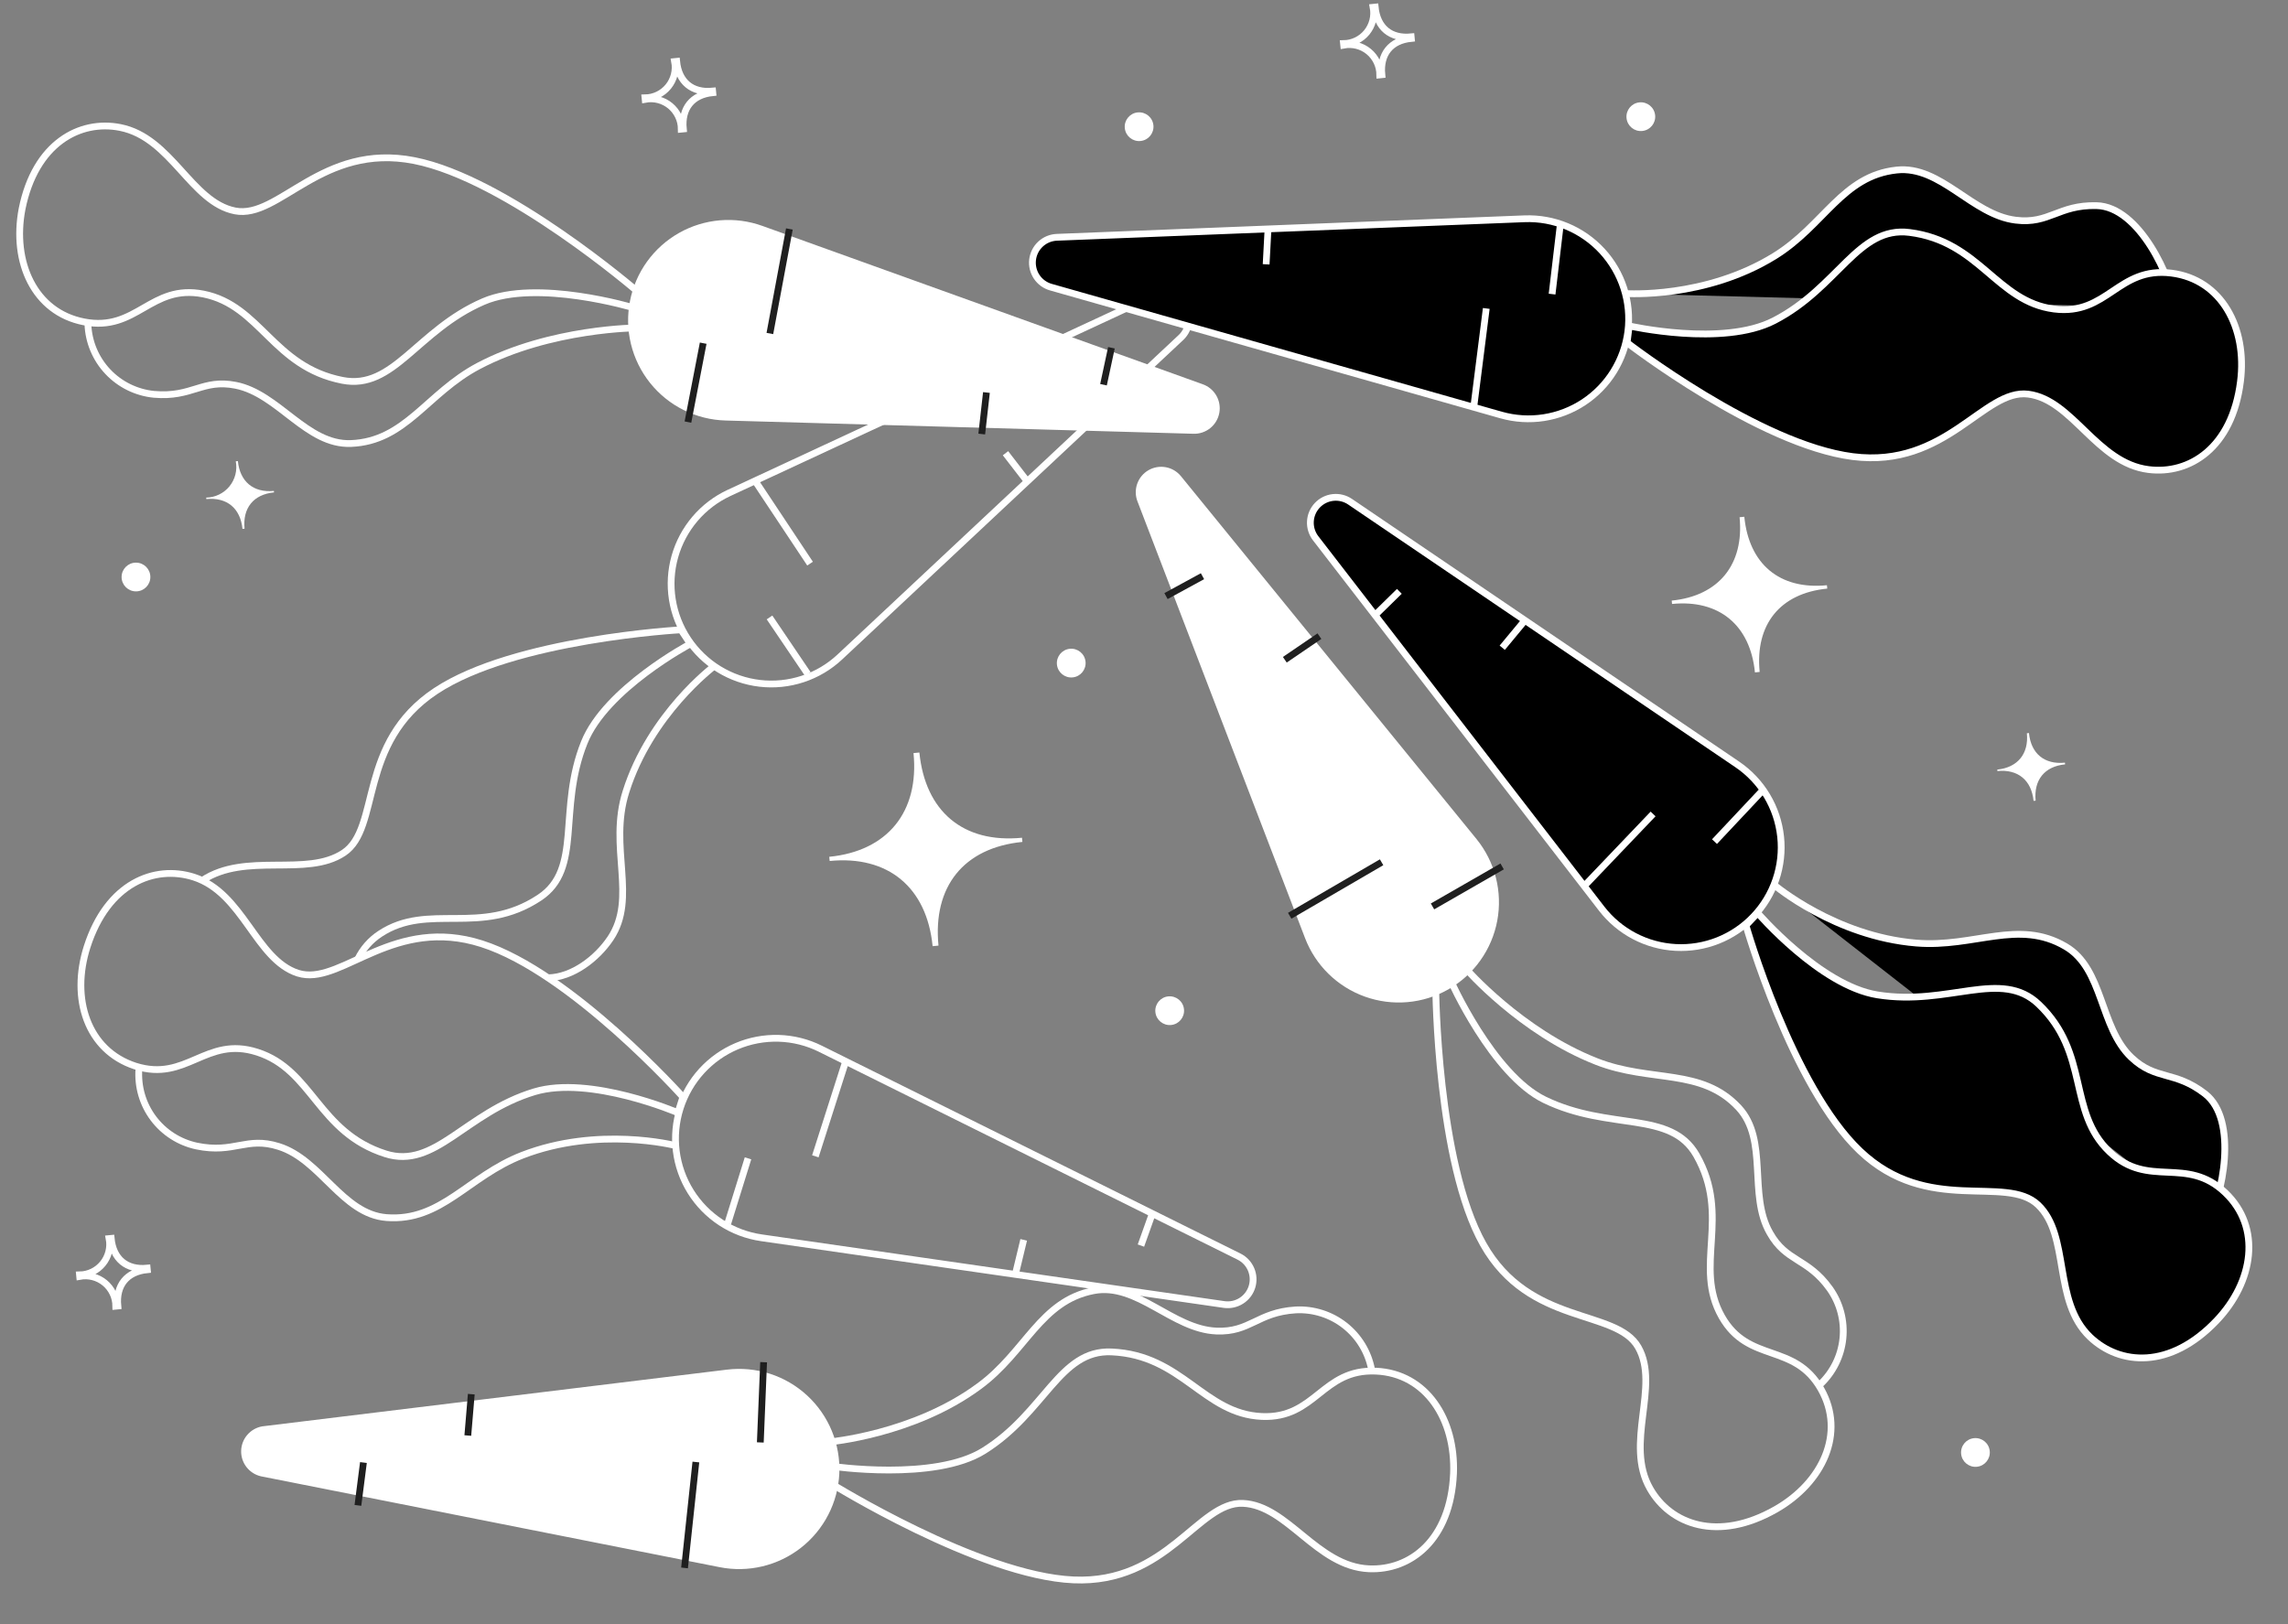 <svg width="300" height="213" viewBox="0 0 300 213" fill="none" xmlns="http://www.w3.org/2000/svg">
<rect x="0" y="0" width="300" height="213" fill="#808080" stroke="none"/>
<path d="M71.896 128.243C75.061 128.171 78.252 125.738 80.036 123.086C83.626 117.736 79.749 111.15 82.073 103.843C85.281 93.635 93.608 87.396 93.608 87.396" stroke="white" stroke-width="0.889" stroke-miterlimit="10"/>
<path d="M154.912 44.204L110.123 86.164C108.728 87.47 107.066 88.456 105.252 89.053C103.437 89.651 101.514 89.846 99.617 89.624C97.719 89.403 95.893 88.77 94.265 87.771C92.637 86.772 91.246 85.429 90.19 83.838V83.838C89.142 82.26 88.447 80.475 88.153 78.604C87.859 76.734 87.973 74.821 88.487 72.999C89.001 71.176 89.903 69.486 91.13 68.044C92.358 66.602 93.883 65.443 95.601 64.645L151.231 38.787C151.943 38.48 152.74 38.431 153.484 38.648C154.228 38.864 154.874 39.334 155.31 39.975C155.745 40.616 155.944 41.389 155.872 42.161C155.799 42.933 155.46 43.656 154.912 44.204V44.204Z" stroke="white" stroke-width="0.889" stroke-miterlimit="10"/>
<path d="M26.527 115.476C32.237 111.686 40.18 115.109 45.067 111.855C49.955 108.602 46.826 97.474 57.123 90.638C67.419 83.803 89.291 82.604 89.291 82.604L90.519 84.448C90.519 84.448 79.422 90.327 76.608 97.387C73.067 106.208 76.459 113.941 70.74 117.733C62.992 122.878 56.193 118.278 49.827 122.482C48.579 123.304 47.575 124.447 46.919 125.79" stroke="white" stroke-width="0.889" stroke-miterlimit="10"/>
<path d="M106.214 73.925L99.032 63.108" stroke="white" stroke-width="0.889" stroke-miterlimit="10"/>
<path d="M105.912 88.394L100.898 80.982" stroke="white" stroke-width="0.889" stroke-miterlimit="10"/>
<path d="M134.698 63.146L131.839 59.444" stroke="white" stroke-width="0.889" stroke-miterlimit="10"/>
<path d="M139.623 44.01L142.029 47.918" stroke="white" stroke-width="0.889" stroke-miterlimit="10"/>
<path d="M19.295 166.327L19.315 166.531C16.607 166.799 15.185 168.592 15.452 171.291L15.187 171.317C15.183 170.731 15.051 170.153 14.8 169.624C14.548 169.095 14.184 168.627 13.732 168.254C13.28 167.881 12.752 167.612 12.184 167.466C11.617 167.32 11.024 167.3 10.448 167.408L10.429 167.213C11.014 167.204 11.591 167.068 12.118 166.813C12.645 166.558 13.109 166.19 13.479 165.736C13.849 165.283 14.115 164.753 14.258 164.186C14.402 163.618 14.419 163.026 14.309 162.451L14.575 162.425C14.841 165.115 16.587 166.595 19.295 166.327Z" stroke="white" stroke-width="0.889" stroke-miterlimit="10"/>
<path d="M93.44 11.948L93.46 12.152C90.752 12.419 89.331 14.213 89.597 16.912L89.332 16.938C89.329 16.352 89.197 15.774 88.945 15.245C88.694 14.716 88.329 14.248 87.877 13.875C87.425 13.502 86.897 13.233 86.33 13.087C85.762 12.941 85.17 12.921 84.594 13.029L84.574 12.834C85.16 12.825 85.736 12.689 86.263 12.434C86.79 12.178 87.255 11.811 87.625 11.357C87.995 10.903 88.26 10.374 88.404 9.806C88.547 9.239 88.565 8.647 88.455 8.072L88.72 8.045C88.987 10.736 90.732 12.216 93.44 11.948Z" stroke="white" stroke-width="0.889" stroke-miterlimit="10"/>
<path d="M185.029 4.834L185.049 5.038C182.341 5.306 180.919 7.099 181.186 9.798L180.921 9.825C180.917 9.239 180.785 8.661 180.534 8.131C180.283 7.602 179.918 7.134 179.466 6.762C179.014 6.389 178.486 6.119 177.918 5.973C177.351 5.827 176.758 5.807 176.183 5.915L176.163 5.72C176.749 5.712 177.325 5.575 177.852 5.32C178.379 5.065 178.844 4.697 179.214 4.244C179.583 3.79 179.849 3.26 179.993 2.693C180.136 2.125 180.154 1.533 180.044 0.958L180.309 0.932C180.575 3.622 182.321 5.102 185.029 4.834Z" stroke="white" stroke-width="0.889" stroke-miterlimit="10"/>
<path d="M270.753 100.03L270.775 100.251C268.058 100.52 266.646 102.322 266.912 105.012L266.638 105.039C266.37 102.331 264.589 100.863 261.899 101.129L261.88 100.935C264.535 100.672 266.028 98.871 265.761 96.172L266.035 96.145C266.299 98.818 268.036 100.299 270.753 100.03Z" fill="white"/>
<path d="M134.004 109.876L134.058 110.424C126.333 111.188 122.291 116.306 123.054 124.023L122.284 124.099C121.52 116.374 116.431 112.168 108.786 112.924L108.731 112.376C116.377 111.619 120.542 106.48 119.779 98.773L120.549 98.697C121.312 106.404 126.279 110.64 134.004 109.876Z" fill="white"/>
<path d="M239.545 76.758L239.589 77.199C233.368 77.815 230.112 81.928 230.725 88.129L230.105 88.191C229.491 81.983 225.394 78.603 219.236 79.213L219.193 78.772C225.35 78.163 228.705 74.032 228.092 67.838L228.712 67.777C229.325 73.971 233.324 77.374 239.545 76.758Z" fill="white"/>
<path d="M259.202 192.378C260.238 192.275 260.995 191.352 260.893 190.316C260.79 189.28 259.867 188.523 258.831 188.626C257.795 188.728 257.038 189.651 257.141 190.688C257.243 191.724 258.166 192.48 259.202 192.378Z" fill="white"/>
<path d="M17.828 77.564C18.87 77.564 19.714 76.72 19.714 75.679C19.714 74.638 18.87 73.794 17.828 73.794C16.787 73.794 15.943 74.638 15.943 75.679C15.943 76.72 16.787 77.564 17.828 77.564Z" fill="white"/>
<path d="M140.645 88.846C141.681 88.743 142.437 87.82 142.335 86.784C142.232 85.748 141.31 84.991 140.273 85.094C139.237 85.196 138.481 86.119 138.583 87.155C138.686 88.191 139.608 88.948 140.645 88.846Z" fill="white"/>
<path d="M153.554 134.436C154.59 134.333 155.347 133.41 155.244 132.374C155.142 131.338 154.219 130.581 153.183 130.684C152.147 130.786 151.39 131.709 151.492 132.745C151.595 133.781 152.518 134.538 153.554 134.436Z" fill="white"/>
<path d="M215.329 17.179C216.365 17.077 217.122 16.154 217.02 15.117C216.917 14.082 215.994 13.325 214.958 13.427C213.922 13.53 213.165 14.453 213.268 15.489C213.37 16.525 214.293 17.282 215.329 17.179Z" fill="white"/>
<path d="M285.19 40.406C284.789 36.569 280.51 27.09 274.892 26.971C269.878 26.852 268.716 29.425 264.294 28.877C258.567 28.176 254.48 21.684 248.698 22.3C241.559 23.059 239.204 29.55 232.7 33.573C223.586 39.218 213.203 38.501 213.203 38.501" fill="black"/>
<path d="M285.19 40.406C284.789 36.569 280.51 27.09 274.892 26.971C269.878 26.852 268.716 29.425 264.294 28.877C258.567 28.176 254.48 21.684 248.698 22.3C241.559 23.059 239.204 29.55 232.7 33.573C223.586 39.218 213.203 38.501 213.203 38.501" stroke="white" stroke-width="0.889" stroke-miterlimit="10"/>
<path d="M138.583 31.123L199.904 28.694C201.806 28.622 203.701 28.965 205.458 29.697C207.215 30.43 208.792 31.535 210.08 32.936C211.368 34.338 212.337 36.002 212.919 37.814C213.501 39.627 213.682 41.544 213.451 43.433C213.214 45.313 212.573 47.118 211.573 48.727C210.573 50.336 209.237 51.709 207.657 52.754C206.076 53.798 204.289 54.488 202.417 54.777C200.545 55.066 198.632 54.947 196.811 54.428L137.81 37.668C137.043 37.455 136.378 36.974 135.934 36.313C135.491 35.652 135.299 34.855 135.392 34.064C135.485 33.274 135.858 32.543 136.443 32.004C137.029 31.464 137.787 31.152 138.583 31.123Z" fill="black" stroke="white" stroke-width="0.889" stroke-miterlimit="10"/>
<path d="M213.618 42.747C213.618 42.747 225.893 45.536 232.624 42.055C241.074 37.698 243.574 29.629 250.369 30.487C259.596 31.655 261.769 39.554 269.327 40.533C276.364 41.42 277.682 34.934 284.719 35.822C291.271 36.65 294.667 42.987 293.768 50.04C292.667 58.778 287.05 62.266 281.709 61.584C274.906 60.73 271.765 52.434 265.94 51.694C260.115 50.953 255.209 61.445 242.946 59.888C230.684 58.332 213.342 44.944 213.342 44.944L213.618 42.747Z" fill="black" stroke="white" stroke-width="0.889" stroke-miterlimit="10"/>
<path d="M194.878 40.453L193.246 53.328" stroke="white" stroke-width="0.889" stroke-miterlimit="10"/>
<path d="M204.557 29.694L203.507 38.575" stroke="white" stroke-width="0.889" stroke-miterlimit="10"/>
<path d="M166.263 29.997L166.015 34.668" stroke="white" stroke-width="0.889" stroke-miterlimit="10"/>
<path d="M123.496 43.886L124.22 39.357" stroke="white" stroke-width="0.889" stroke-miterlimit="10"/>
<path d="M289.414 160.403C291.372 157.073 293.556 146.902 289.114 143.455C285.118 140.365 282.691 141.758 279.457 138.691C275.275 134.718 275.841 127.066 270.823 124.132C264.629 120.5 258.885 124.312 251.264 123.689C240.589 122.815 232.64 116.069 232.64 116.069" fill="black"/>
<path d="M289.414 160.403C291.372 157.073 293.556 146.902 289.114 143.455C285.118 140.365 282.691 141.758 279.457 138.691C275.275 134.718 275.841 127.066 270.823 124.132C264.629 120.5 258.885 124.312 251.264 123.689C240.589 122.815 232.64 116.069 232.64 116.069" stroke="white" stroke-width="0.889" stroke-miterlimit="10"/>
<path d="M177.021 65.804L227.787 100.259C229.367 101.333 230.694 102.737 231.677 104.375C232.659 106.014 233.272 107.846 233.475 109.745C233.677 111.645 233.463 113.565 232.848 115.374C232.233 117.182 231.232 118.835 229.913 120.217C228.605 121.586 227.017 122.657 225.257 123.356C223.496 124.055 221.606 124.365 219.715 124.266C217.824 124.166 215.976 123.658 214.299 122.778C212.622 121.898 211.155 120.666 209.999 119.166L172.509 70.602C172.024 69.974 171.779 69.194 171.817 68.402C171.855 67.609 172.175 66.857 172.718 66.279C173.262 65.701 173.993 65.335 174.782 65.248C175.57 65.161 176.364 65.358 177.021 65.804Z" fill="black" stroke="white" stroke-width="0.889" stroke-miterlimit="10"/>
<path d="M230.464 119.742C230.464 119.742 238.645 129.271 246.155 130.485C255.535 131.997 262.385 126.995 267.32 131.725C274.041 138.146 271.061 145.786 276.596 151.064C281.728 155.971 286.641 151.527 291.772 156.425C296.557 160.992 295.518 168.1 290.603 173.241C284.523 179.615 277.937 179.069 274.04 175.353C269.104 170.623 271.485 162.087 267.233 158.031C262.98 153.975 252.818 159.456 243.882 150.958C234.946 142.46 228.928 121.369 228.928 121.369L230.464 119.742Z" fill="black" stroke="white" stroke-width="0.889" stroke-miterlimit="10"/>
<path d="M216.751 106.757L207.78 116.151" stroke="white" stroke-width="0.889" stroke-miterlimit="10"/>
<path d="M230.931 103.862L224.803 110.384" stroke="white" stroke-width="0.889" stroke-miterlimit="10"/>
<path d="M199.959 81.352L196.973 84.954" stroke="white" stroke-width="0.889" stroke-miterlimit="10"/>
<path d="M180.208 80.769L183.482 77.558" stroke="white" stroke-width="0.889" stroke-miterlimit="10"/>
<path d="M18.215 140.21C18.044 142.522 18.714 144.818 20.104 146.675C21.493 148.531 23.506 149.822 25.773 150.31C30.718 151.34 32.294 149.022 36.547 150.37C42.079 152.101 44.875 159.232 50.676 159.695C57.878 160.243 61.33 154.308 68.463 151.529C78.435 147.647 88.53 150.241 88.53 150.241" stroke="white" stroke-width="0.889" stroke-miterlimit="10"/>
<path d="M160.549 171.103L99.814 162.341C97.925 162.065 96.119 161.381 94.521 160.337C92.923 159.293 91.572 157.913 90.561 156.293C89.55 154.674 88.905 152.853 88.669 150.959C88.433 149.064 88.613 147.141 89.196 145.323V145.323C89.772 143.519 90.731 141.861 92.007 140.462C93.283 139.063 94.847 137.957 96.591 137.218C98.334 136.48 100.217 136.127 102.11 136.183C104.003 136.24 105.861 136.705 107.557 137.547L162.474 164.819C163.176 165.173 163.73 165.764 164.039 166.488C164.347 167.211 164.39 168.02 164.16 168.772C163.93 169.524 163.441 170.17 162.78 170.597C162.12 171.024 161.329 171.203 160.549 171.103V171.103Z" stroke="white" stroke-width="0.889" stroke-miterlimit="10"/>
<path d="M88.891 145.943C88.891 145.943 77.375 140.997 70.086 143.192C60.984 145.933 57.051 153.417 50.527 151.328C41.669 148.496 41.012 140.323 33.723 137.997C26.968 135.832 24.484 141.975 17.73 139.82C11.432 137.762 9.259 130.963 11.421 124.181C14.104 115.811 20.265 113.415 25.393 115.034C31.917 117.123 33.522 125.846 39.061 127.64C39.245 127.693 39.419 127.738 39.601 127.774C45.068 128.841 51.766 120.137 63.162 123.781C74.927 127.541 89.544 143.877 89.544 143.877L88.891 145.943Z" stroke="white" stroke-width="0.889" stroke-miterlimit="10"/>
<path d="M106.907 151.658L110.858 139.294" stroke="white" stroke-width="0.889" stroke-miterlimit="10"/>
<path d="M95.421 160.47L98.078 151.924" stroke="white" stroke-width="0.889" stroke-miterlimit="10"/>
<path d="M133.129 167.159L134.226 162.618" stroke="white" stroke-width="0.889" stroke-miterlimit="10"/>
<path d="M151.136 159.051L149.597 163.367" stroke="white" stroke-width="0.889" stroke-miterlimit="10"/>
<path d="M238.647 181.589C240.34 180.005 241.403 177.862 241.639 175.556C241.876 173.25 241.27 170.936 239.934 169.041C236.99 164.936 234.229 165.566 232.059 161.698C229.187 156.692 231.928 149.531 227.968 145.268C223.079 140.015 216.478 142.026 209.357 139.236C199.384 135.335 192.161 126.998 192.161 126.998" stroke="white" stroke-width="0.889" stroke-miterlimit="10"/>
<path d="M154.852 62.466L193.593 110.04C194.798 111.522 195.667 113.248 196.137 115.1C196.608 116.951 196.669 118.883 196.318 120.761C195.966 122.638 195.209 124.417 194.1 125.972C192.992 127.528 191.557 128.823 189.897 129.769C188.251 130.704 186.422 131.274 184.535 131.437C182.649 131.601 180.749 131.355 178.966 130.717C177.183 130.079 175.559 129.064 174.205 127.74C172.851 126.416 171.799 124.816 171.12 123.048L149.146 65.764C148.858 65.023 148.845 64.202 149.109 63.452C149.373 62.701 149.897 62.069 150.586 61.671C151.275 61.273 152.083 61.134 152.866 61.28C153.648 61.425 154.352 61.846 154.852 62.466Z" fill="white"/>
<path d="M190.156 128.501C190.156 128.501 195.685 140.946 202.536 144.254C211.085 148.394 219.044 145.561 222.438 151.515C227.035 159.594 221.982 166.054 225.767 172.703C229.281 178.869 235.264 176.026 238.769 182.193C242.018 187.939 239.007 194.447 232.824 197.972C225.21 202.299 219.015 199.927 216.355 195.249C212.963 189.33 217.705 181.802 214.806 176.7C211.906 171.599 200.551 173.964 194.482 163.198C188.413 152.433 188.253 129.583 188.253 129.583L190.156 128.501Z" stroke="white" stroke-width="0.889" stroke-miterlimit="10"/>
<path d="M181.153 113.093L169.105 120.111" stroke="#1F1F1F" stroke-width="0.889" stroke-miterlimit="10"/>
<path d="M196.96 113.638L187.829 118.884" stroke="#1F1F1F" stroke-width="0.889" stroke-miterlimit="10"/>
<path d="M173.001 83.438L168.464 86.532" stroke="#1F1F1F" stroke-width="0.889" stroke-miterlimit="10"/>
<path d="M152.886 78.181L157.668 75.573" stroke="#1F1F1F" stroke-width="0.889" stroke-miterlimit="10"/>
<path d="M179.832 179.588C179.391 177.311 178.143 175.269 176.317 173.839C174.491 172.409 172.21 171.687 169.894 171.805C164.858 172.116 163.932 174.763 159.49 174.577C153.721 174.334 149.119 168.195 143.409 169.278C136.393 170.616 134.535 177.304 128.378 181.818C119.768 188.183 108.622 189.134 108.622 189.134" stroke="white" stroke-width="0.889" stroke-miterlimit="10"/>
<path d="M34.379 187.078L95.298 179.64C97.196 179.405 99.122 179.587 100.942 180.173C102.763 180.759 104.433 181.735 105.837 183.033C107.242 184.331 108.346 185.92 109.074 187.688C109.801 189.456 110.135 191.362 110.05 193.273C109.96 195.161 109.464 197.009 108.595 198.688C107.727 200.368 106.506 201.84 105.017 203.005C103.527 204.17 101.804 205.001 99.965 205.439C98.125 205.878 96.213 205.915 94.358 205.547L34.205 193.627C33.454 193.452 32.787 193.024 32.316 192.414C31.844 191.805 31.598 191.051 31.619 190.281C31.639 189.511 31.925 188.771 32.428 188.188C32.931 187.604 33.62 187.212 34.379 187.078Z" fill="white"/>
<path d="M108.989 192.305C108.989 192.305 122.538 194.316 128.992 190.282C137.054 185.249 138.893 177.008 145.741 177.313C155.03 177.726 157.804 185.44 165.451 185.782C172.54 186.091 173.32 179.517 180.41 179.835C187.007 180.129 190.865 186.163 190.585 193.268C190.195 202.063 184.874 205.994 179.498 205.758C172.659 205.451 168.847 197.447 162.977 197.178C157.107 196.91 153.078 207.763 140.737 207.215C128.397 206.666 108.887 194.523 108.887 194.523L108.989 192.305Z" stroke="white" stroke-width="0.889" stroke-miterlimit="10"/>
<path d="M91.242 191.755L89.756 205.645" stroke="#1F1F1F" stroke-width="0.889" stroke-miterlimit="10"/>
<path d="M100.124 178.662L99.691 189.186" stroke="#1F1F1F" stroke-width="0.889" stroke-miterlimit="10"/>
<path d="M61.795 182.855L61.339 188.28" stroke="#1F1F1F" stroke-width="0.889" stroke-miterlimit="10"/>
<path d="M46.93 197.443L47.652 191.823" stroke="#1F1F1F" stroke-width="0.889" stroke-miterlimit="10"/>
<path d="M35.911 64.386L35.93 64.581C33.222 64.848 31.8 66.642 32.067 69.341L31.793 69.368C31.525 66.66 29.745 65.192 27.055 65.458L27.035 65.264C27.621 65.255 28.197 65.118 28.724 64.863C29.251 64.608 29.716 64.241 30.086 63.787C30.456 63.333 30.721 62.804 30.865 62.236C31.008 61.669 31.026 61.077 30.916 60.502L31.19 60.474C31.454 63.138 33.203 64.654 35.911 64.386Z" fill="white"/>
<path d="M149.544 18.494C150.58 18.391 151.337 17.468 151.234 16.432C151.132 15.396 150.209 14.639 149.173 14.742C148.137 14.844 147.38 15.767 147.482 16.803C147.585 17.839 148.508 18.596 149.544 18.494Z" fill="white"/>
<path d="M11.527 42.548C11.622 44.863 12.551 47.067 14.142 48.752C15.733 50.437 17.88 51.491 20.186 51.719C25.218 52.165 26.512 49.672 30.897 50.534C36.518 51.642 40.194 58.388 46.001 58.171C53.18 57.895 55.972 51.59 62.727 48.012C72.197 43.013 83.688 42.998 83.688 42.998" stroke="white" stroke-width="0.889" stroke-miterlimit="10"/>
<path d="M156.461 56.891L95.136 55.153C93.225 55.1 91.348 54.631 89.637 53.779C87.926 52.926 86.421 51.71 85.228 50.216C84.035 48.722 83.183 46.986 82.73 45.128C82.277 43.271 82.235 41.337 82.607 39.461C82.971 37.603 83.733 35.846 84.84 34.309C85.947 32.773 87.372 31.494 89.019 30.56C90.666 29.626 92.496 29.058 94.383 28.897C96.269 28.736 98.168 28.984 99.95 29.625L157.681 50.391C158.439 50.653 159.077 51.179 159.479 51.872C159.881 52.565 160.021 53.38 159.873 54.167C159.725 54.955 159.299 55.663 158.673 56.163C158.047 56.663 157.262 56.922 156.461 56.891Z" fill="white"/>
<path d="M83.124 40.38C83.124 40.38 70.375 36.529 63.385 39.553C54.669 43.323 51.619 51.202 44.893 49.886C35.777 48.09 34.185 40.074 26.674 38.565C19.713 37.193 17.957 43.582 10.987 42.212C4.505 40.943 1.56 34.39 2.892 27.409C4.622 18.774 10.478 15.675 15.753 16.719C22.48 18.043 25.051 26.524 30.814 27.661C36.576 28.798 42.185 18.677 54.308 21.06C66.431 23.443 83.554 38.206 83.554 38.206L83.124 40.38Z" stroke="white" stroke-width="0.889" stroke-miterlimit="10"/>
<path d="M100.945 43.74L103.502 30.031" stroke="#1F1F1F" stroke-width="0.889" stroke-miterlimit="10"/>
<path d="M90.202 55.357L92.201 45.011" stroke="#1F1F1F" stroke-width="0.889" stroke-miterlimit="10"/>
<path d="M128.726 56.93L129.341 51.479" stroke="#1F1F1F" stroke-width="0.889" stroke-miterlimit="10"/>
<path d="M145.729 45.61L144.689 50.46" stroke="#1F1F1F" stroke-width="0.889" stroke-miterlimit="10"/>
</svg>
